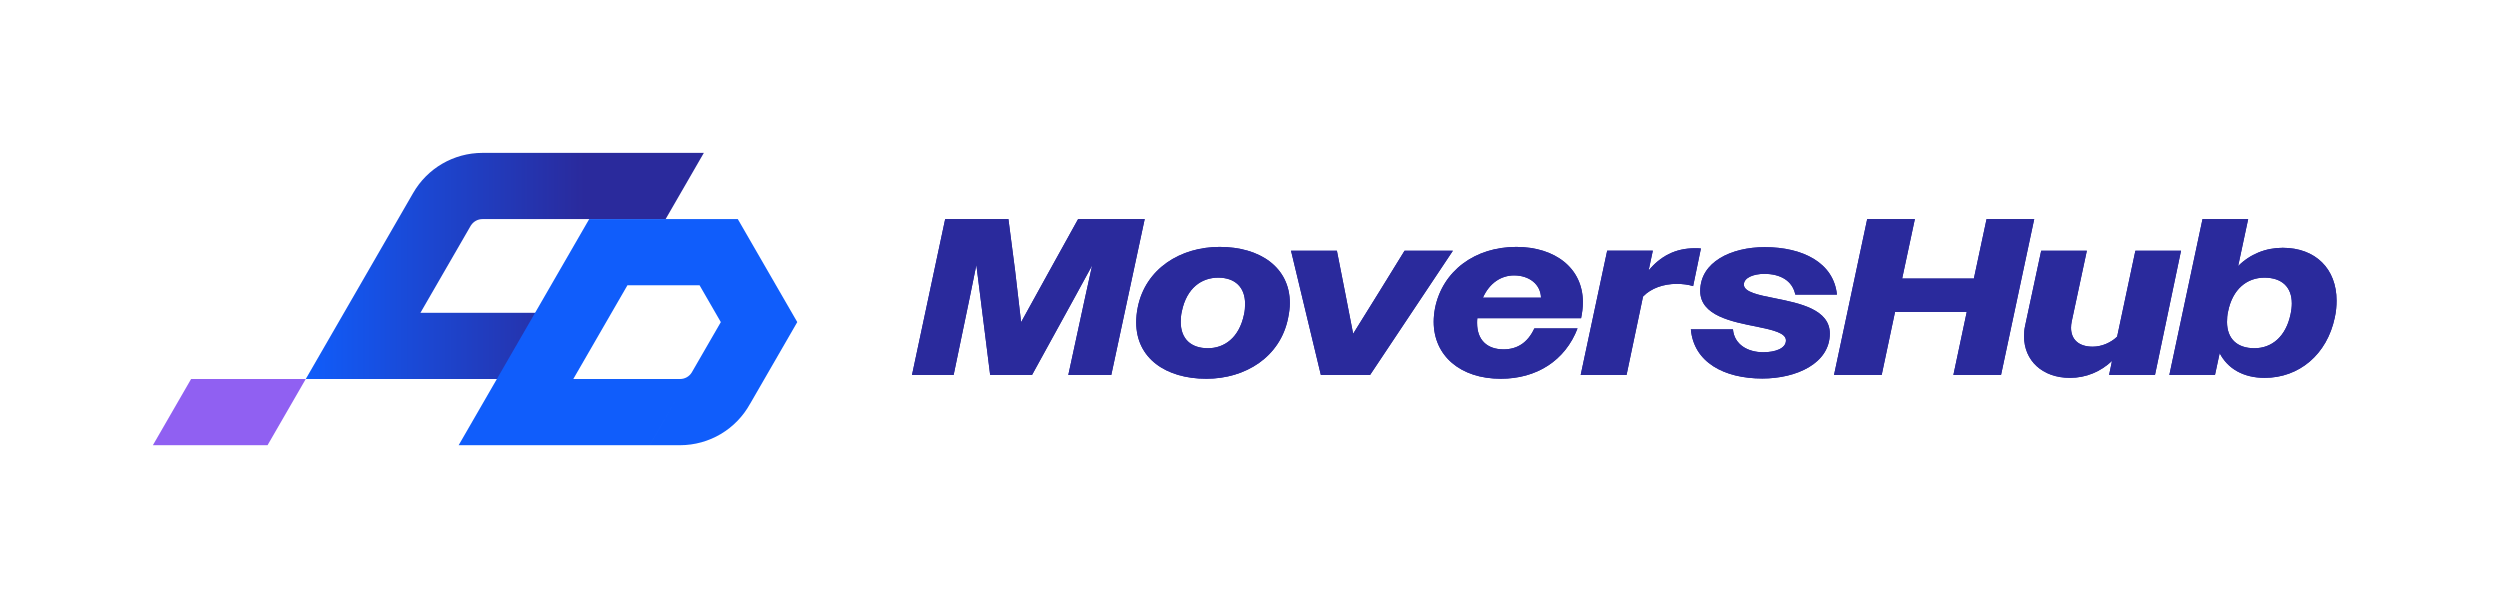 <svg width="209" height="50" viewBox="0 0 209 50" fill="none" xmlns="http://www.w3.org/2000/svg">
<g clip-path="url(#clip0_5455_2375)">
<path d="M40.331 12.781C37.936 12.782 35.724 14.064 34.535 16.143L28.758 26.15H35.148L36.053 24.582L36.121 24.465L39.333 18.905C39.339 18.894 39.346 18.883 39.352 18.872L39.374 18.834L39.375 18.832L39.379 18.833C39.59 18.512 39.947 18.317 40.332 18.316H46.91H49.257H55.647L58.842 12.781H52.452H42.867L40.331 12.781ZM38.653 26.15L28.757 26.151L25.562 31.685H35.148L35.148 31.685L41.848 31.685L45.043 26.151H38.653L38.653 26.15Z" fill="url(#paint0_linear_5455_2375)"/>
<path d="M61.444 18.314V18.316H49.257L38.343 37.219H44.733H54.318L56.899 32.75L54.319 37.219H56.871L56.872 37.219C58.065 37.215 59.235 36.892 60.261 36.283C61.287 35.674 62.131 34.801 62.706 33.756L62.708 33.758L63.456 32.463L66.65 26.93H66.653V26.929L64.874 23.849L61.68 18.316H61.574V18.314L61.444 18.314ZM52.453 23.849L58.484 23.85L60.261 26.928L61.54 26.929H60.261L57.83 31.139C57.728 31.305 57.585 31.443 57.416 31.538C57.246 31.634 57.054 31.684 56.859 31.685H56.857C56.857 31.685 56.857 31.685 56.857 31.685L47.928 31.685L52.453 23.849Z" fill="#105DFB"/>
<path d="M15.976 31.685L25.562 31.685L22.367 37.219H12.781L15.976 31.685Z" fill="#9060F2"/>
<path d="M76.243 31.346L79.017 18.315H84.304L84.862 22.615L85.365 26.934L87.748 22.615L90.131 18.315H95.697L92.904 31.346H89.311L90.726 24.812L91.303 22.187L89.87 24.812L86.277 31.346H82.777L81.623 22.15L81.083 24.812L79.724 31.346H76.243Z" fill="#2A2A9C"/>
<path d="M100.85 31.663C97.462 31.663 94.987 29.95 94.987 26.953C94.987 26.562 95.024 26.134 95.117 25.687C95.768 22.466 98.672 20.642 101.967 20.642C105.337 20.642 107.831 22.355 107.831 25.333C107.831 25.724 107.776 26.152 107.683 26.599C107.031 29.838 104.127 31.663 100.85 31.663ZM100.981 29.112C102.34 29.112 103.587 28.256 103.997 26.301C104.071 25.985 104.09 25.687 104.09 25.408C104.09 23.993 103.233 23.211 101.837 23.211C100.478 23.211 99.212 24.049 98.803 26.022C98.728 26.339 98.71 26.636 98.71 26.916C98.71 28.331 99.566 29.112 100.981 29.112Z" fill="#2A2A9C"/>
<path d="M110.424 31.346L107.929 20.959H111.764L112.453 24.458L113.123 27.902L115.264 24.458L117.423 20.959H121.463L114.538 31.346H110.424Z" fill="#2A2A9C"/>
<path d="M125.46 31.663C122.09 31.663 119.856 29.745 119.856 26.897C119.856 26.543 119.893 26.152 119.968 25.762C120.601 22.634 123.319 20.642 126.763 20.642C130.039 20.642 132.329 22.448 132.329 25.259C132.329 25.724 132.273 26.134 132.18 26.599H123.505C123.486 26.73 123.486 26.878 123.486 27.009C123.486 28.424 124.324 29.206 125.702 29.206C126.819 29.206 127.712 28.666 128.271 27.456H131.882C130.84 30.155 128.457 31.663 125.46 31.663ZM126.576 23.025C125.515 23.025 124.529 23.639 123.971 24.887H128.829C128.792 23.751 127.824 23.025 126.576 23.025Z" fill="#2A2A9C"/>
<path d="M132.145 31.346L134.36 20.958H138.176L137.823 22.615C138.809 21.424 140.056 20.753 141.695 20.753C141.862 20.753 142.03 20.753 142.197 20.772L141.546 23.918C141.118 23.788 140.652 23.732 140.168 23.732C139.088 23.732 138.027 24.086 137.357 24.793L135.98 31.346H132.145Z" fill="#2A2A9C"/>
<path d="M147.332 31.644C144.13 31.644 141.598 30.285 141.356 27.53H144.875C144.987 28.814 146.122 29.447 147.406 29.447C148.412 29.447 149.305 29.131 149.305 28.461C149.305 27.828 148.207 27.586 146.867 27.307C144.8 26.897 142.138 26.394 142.138 24.328C142.138 21.889 144.744 20.661 147.537 20.661C150.683 20.661 153.289 21.945 153.568 24.626H150.087C149.845 23.453 148.821 22.895 147.499 22.895C146.606 22.895 145.787 23.211 145.787 23.788C145.787 24.421 146.997 24.663 148.412 24.942C150.459 25.352 152.973 25.873 152.973 27.884C152.973 30.378 150.18 31.644 147.332 31.644Z" fill="#2A2A9C"/>
<path d="M153.325 31.346L156.098 18.315H160.083L159.021 23.285H165.016L166.077 18.315H170.061L167.287 31.346H163.303L164.42 26.078H158.425L157.309 31.346H153.325Z" fill="#2A2A9C"/>
<path d="M173.046 31.588C170.719 31.588 169.211 30.118 169.211 28.126C169.211 27.828 169.23 27.53 169.304 27.213L170.644 20.959H174.461L173.195 26.878C173.157 27.064 173.139 27.232 173.139 27.4C173.139 28.386 173.79 28.982 174.945 28.982C175.708 28.982 176.471 28.647 176.992 28.144L178.519 20.959H182.335L180.157 31.346H176.322L176.564 30.173C175.615 31.067 174.405 31.588 173.046 31.588Z" fill="#2A2A9C"/>
<path d="M181.357 31.346L184.131 18.315H187.947L187.109 22.243C188.115 21.238 189.418 20.716 190.833 20.716C193.588 20.716 195.338 22.485 195.338 25.128C195.338 25.575 195.3 26.041 195.189 26.543C194.537 29.652 192.192 31.588 189.325 31.588C187.556 31.588 186.234 30.825 185.564 29.522L185.173 31.346H181.357ZM188.468 29.112C189.939 29.112 191.093 28.125 191.484 26.301C191.559 25.966 191.596 25.65 191.596 25.37C191.596 23.974 190.74 23.211 189.306 23.211C187.836 23.211 186.644 24.179 186.272 26.022C186.197 26.338 186.179 26.636 186.179 26.916C186.179 28.33 187.035 29.112 188.468 29.112Z" fill="#2A2A9C"/>
<path d="M76.243 31.346L79.017 18.315H84.304L84.862 22.615L85.365 26.934L87.748 22.615L90.131 18.315H95.697L92.904 31.346H89.311L90.726 24.812L91.303 22.187L89.87 24.812L86.277 31.346H82.777L81.623 22.15L81.083 24.812L79.724 31.346H76.243Z" fill="#2A2A9C"/>
<path d="M100.85 31.663C97.462 31.663 94.987 29.95 94.987 26.953C94.987 26.562 95.024 26.134 95.117 25.687C95.768 22.466 98.672 20.642 101.967 20.642C105.337 20.642 107.831 22.355 107.831 25.333C107.831 25.724 107.776 26.152 107.683 26.599C107.031 29.838 104.127 31.663 100.85 31.663ZM100.981 29.112C102.34 29.112 103.587 28.256 103.997 26.301C104.071 25.985 104.09 25.687 104.09 25.408C104.09 23.993 103.233 23.211 101.837 23.211C100.478 23.211 99.212 24.049 98.803 26.022C98.728 26.339 98.71 26.636 98.71 26.916C98.71 28.331 99.566 29.112 100.981 29.112Z" fill="#2A2A9C"/>
<path d="M110.424 31.346L107.929 20.959H111.764L112.453 24.458L113.123 27.902L115.264 24.458L117.423 20.959H121.463L114.538 31.346H110.424Z" fill="#2A2A9C"/>
<path d="M125.46 31.663C122.09 31.663 119.856 29.745 119.856 26.897C119.856 26.543 119.893 26.152 119.968 25.762C120.601 22.634 123.319 20.642 126.763 20.642C130.039 20.642 132.329 22.448 132.329 25.259C132.329 25.724 132.273 26.134 132.18 26.599H123.505C123.486 26.73 123.486 26.878 123.486 27.009C123.486 28.424 124.324 29.206 125.702 29.206C126.819 29.206 127.712 28.666 128.271 27.456H131.882C130.84 30.155 128.457 31.663 125.46 31.663ZM126.576 23.025C125.515 23.025 124.529 23.639 123.971 24.887H128.829C128.792 23.751 127.824 23.025 126.576 23.025Z" fill="#2A2A9C"/>
<path d="M132.145 31.346L134.36 20.958H138.176L137.823 22.615C138.809 21.424 140.056 20.753 141.695 20.753C141.862 20.753 142.03 20.753 142.197 20.772L141.546 23.918C141.118 23.788 140.652 23.732 140.168 23.732C139.088 23.732 138.027 24.086 137.357 24.793L135.98 31.346H132.145Z" fill="#2A2A9C"/>
<path d="M147.332 31.644C144.13 31.644 141.598 30.285 141.356 27.53H144.875C144.987 28.814 146.122 29.447 147.406 29.447C148.412 29.447 149.305 29.131 149.305 28.461C149.305 27.828 148.207 27.586 146.867 27.307C144.8 26.897 142.138 26.394 142.138 24.328C142.138 21.889 144.744 20.661 147.537 20.661C150.683 20.661 153.289 21.945 153.568 24.626H150.087C149.845 23.453 148.821 22.895 147.499 22.895C146.606 22.895 145.787 23.211 145.787 23.788C145.787 24.421 146.997 24.663 148.412 24.942C150.459 25.352 152.973 25.873 152.973 27.884C152.973 30.378 150.18 31.644 147.332 31.644Z" fill="#2A2A9C"/>
<path d="M153.325 31.346L156.098 18.315H160.083L159.021 23.285H165.016L166.077 18.315H170.061L167.287 31.346H163.303L164.42 26.078H158.425L157.309 31.346H153.325Z" fill="#2A2A9C"/>
<path d="M173.046 31.588C170.719 31.588 169.211 30.118 169.211 28.126C169.211 27.828 169.23 27.53 169.304 27.213L170.644 20.959H174.461L173.195 26.878C173.157 27.064 173.139 27.232 173.139 27.4C173.139 28.386 173.79 28.982 174.945 28.982C175.708 28.982 176.471 28.647 176.992 28.144L178.519 20.959H182.335L180.157 31.346H176.322L176.564 30.173C175.615 31.067 174.405 31.588 173.046 31.588Z" fill="#2A2A9C"/>
<path d="M181.357 31.346L184.131 18.315H187.947L187.109 22.243C188.115 21.238 189.418 20.716 190.833 20.716C193.588 20.716 195.338 22.485 195.338 25.128C195.338 25.575 195.3 26.041 195.189 26.543C194.537 29.652 192.192 31.588 189.325 31.588C187.556 31.588 186.234 30.825 185.564 29.522L185.173 31.346H181.357ZM188.468 29.112C189.939 29.112 191.093 28.125 191.484 26.301C191.559 25.966 191.596 25.65 191.596 25.37C191.596 23.974 190.74 23.211 189.306 23.211C187.836 23.211 186.644 24.179 186.272 26.022C186.197 26.338 186.179 26.636 186.179 26.916C186.179 28.33 187.035 29.112 188.468 29.112Z" fill="#2A2A9C"/>
</g>
<defs>
<linearGradient id="paint0_linear_5455_2375" x1="25.562" y1="22.233" x2="58.842" y2="22.233" gradientUnits="userSpaceOnUse">
<stop stop-color="#105DFB"/>
<stop offset="0.7" stop-color="#2A2A9C"/>
</linearGradient>
<clipPath id="clip0_5455_2375">
<rect width="208.135" height="50" fill="white"/>
</clipPath>
</defs>
</svg>
